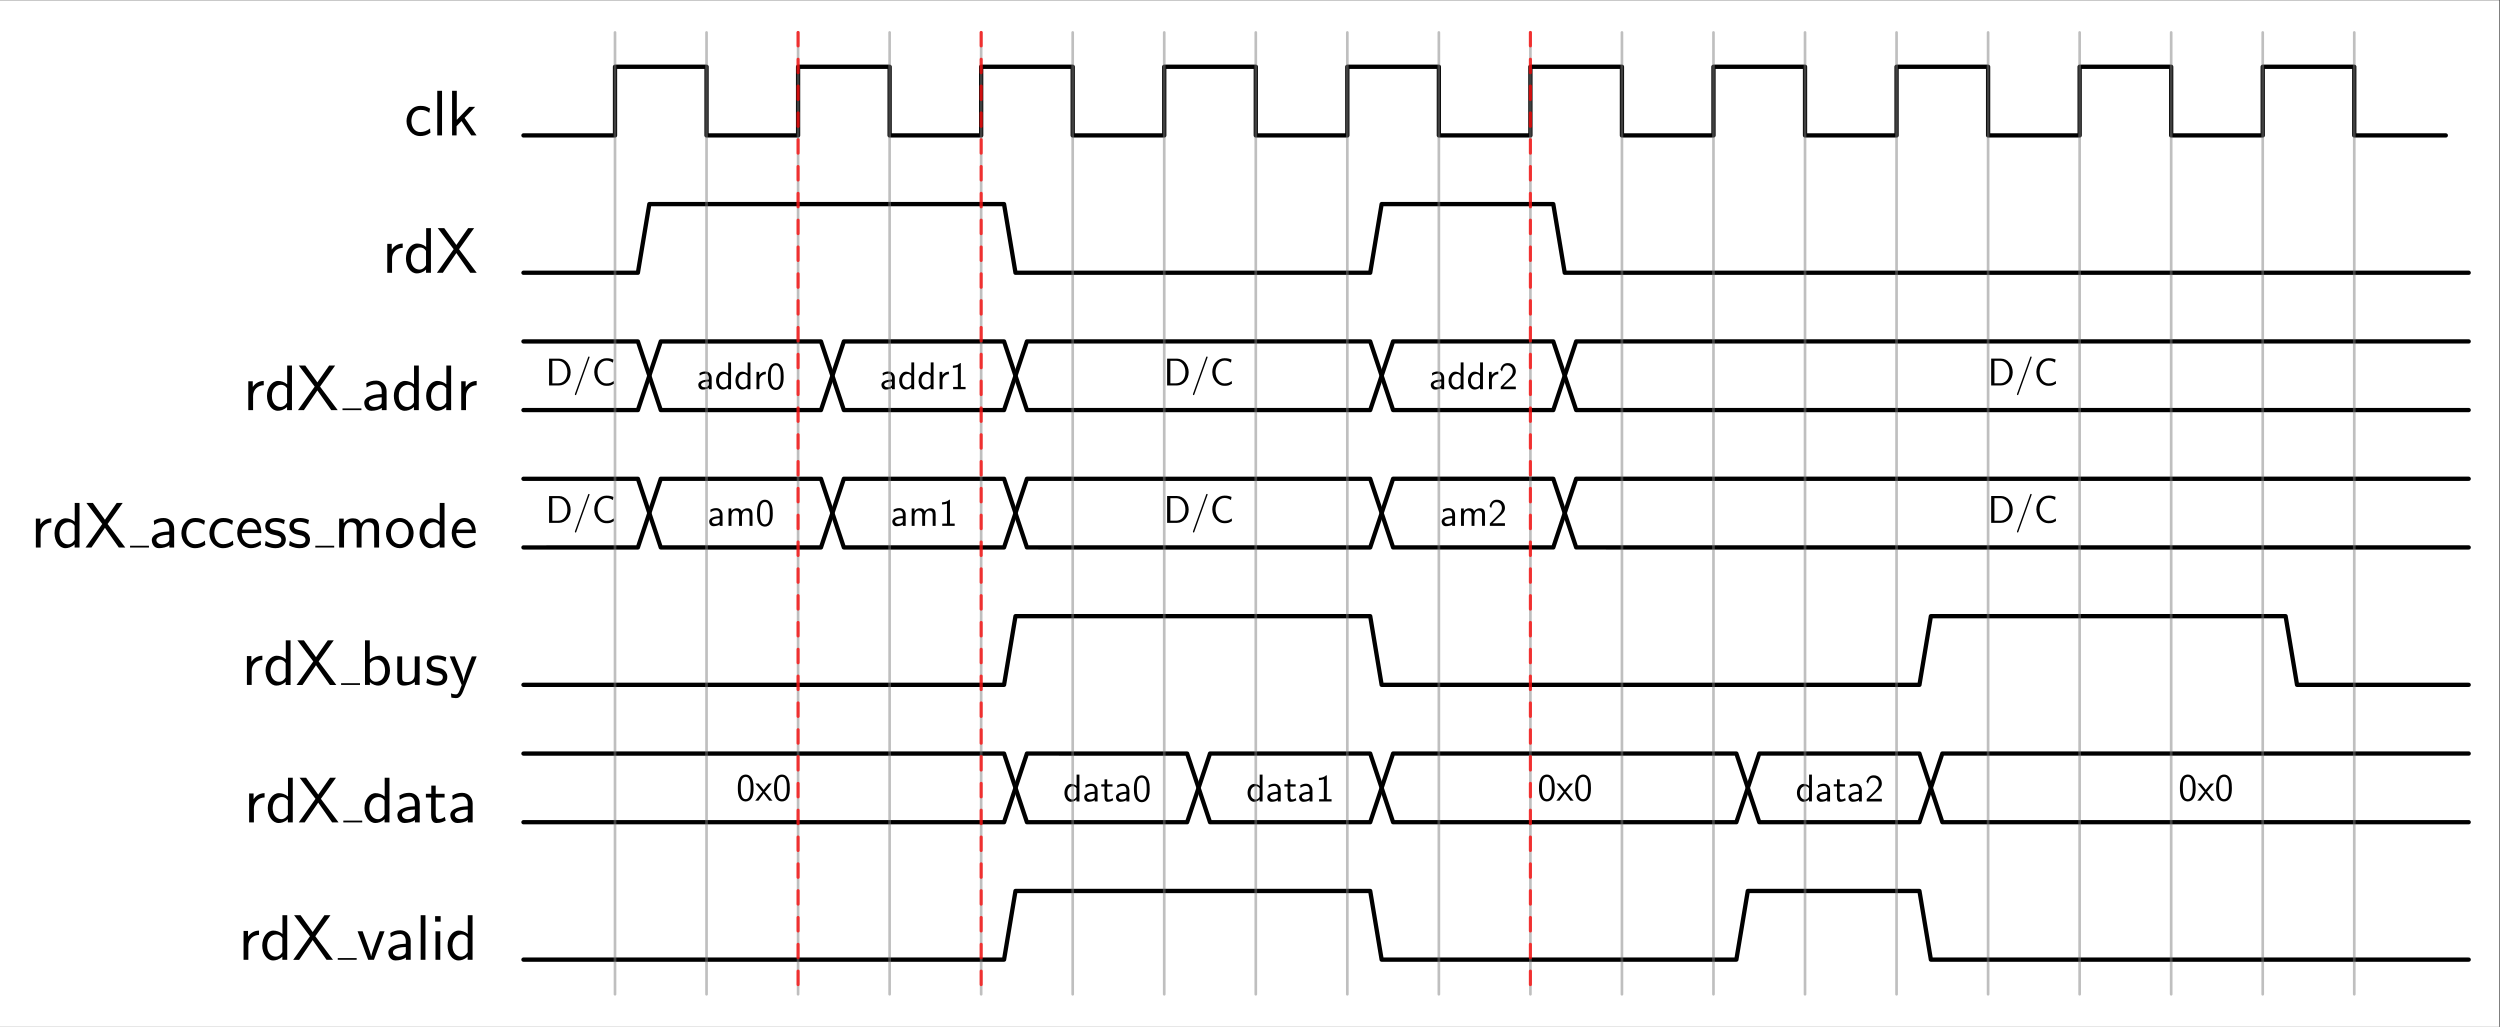 <?xml version="1.0" encoding="UTF-8" standalone="no"?>
<!-- Created with Inkscape (http://www.inkscape.org/) -->

<svg
   version="1.1"
   id="svg1"
   width="742.797"
   height="305.111"
   viewBox="0 0 742.797 305.111"
   sodipodi:docname="main.pdf"
   xmlns:inkscape="http://www.inkscape.org/namespaces/inkscape"
   xmlns:sodipodi="http://sodipodi.sourceforge.net/DTD/sodipodi-0.dtd"
   xmlns="http://www.w3.org/2000/svg"
   xmlns:svg="http://www.w3.org/2000/svg">
  <rect x="0" y="0" width="742.797" height="305.111" fill="#333333" stroke="none"/>
  <defs
     id="defs1" />
  <sodipodi:namedview
     id="namedview1"
     pagecolor="#ffffff"
     bordercolor="#000000"
     borderopacity="0.25"
     inkscape:showpageshadow="2"
     inkscape:pageopacity="0.0"
     inkscape:pagecheckerboard="0"
     inkscape:deskcolor="#d1d1d1">
    <inkscape:page
       x="0"
       y="0"
       inkscape:label="1"
       id="page1"
       width="742.797"
       height="305.111"
       margin="0"
       bleed="0" />
  </sodipodi:namedview>
  <g
     id="g1"
     inkscape:groupmode="layer"
     inkscape:label="1">
    <path
       id="path1"
       d="M 0,0 H 557.098 V 228.833 H 0 Z"
       style="fill:#ffffff;fill-opacity:1;fill-rule:nonzero;stroke:none"
       transform="matrix(1.333,0,0,-1.333,0,305.111)" />
    <path
       id="path2"
       d="M -116.15,-198.154 V 29.682 h 556.105 v -227.836 z"
       style="fill:#ffffff;fill-opacity:1;fill-rule:nonzero;stroke:none"
       transform="matrix(1.333,0,0,-1.333,155.531,40.241)" />
    <path
       id="path3"
       d="m 5.753,-1.546 c -0.656,0.527 -1.395,0.797 -2.191,0.797 -1.195,0 -1.969,-1.055 -1.969,-2.449 0,-1.195 0.574,-2.496 2.004,-2.496 0.961,0 1.371,0.234 1.98,0.645 l 0.176,-0.926 c -0.832,-0.492 -1.312,-0.609 -2.156,-0.609 -1.98,0 -3.094,1.758 -3.094,3.387 0,1.84 1.312,3.34 3.035,3.34 0.703,0 1.512,-0.164 2.297,-0.738 0,-0.047 -0.047,-0.492 -0.059,-0.551 z M 8.422,-9.949 H 7.355 V 7.109375e-4 h 1.066 z m 5.027,6.035 2.355,-2.449 h -1.324 l -2.766,2.883 v -6.469 H 10.66 V 7.109375e-4 h 1.008 V -2.062 l 1.09,-1.137 2.18,3.199 h 1.184 z m 0,0"
       style="fill:#000000;fill-opacity:1;fill-rule:nonzero;stroke:none"
       aria-label="clk"
       transform="matrix(1.333,0,0,1.333,120.111,40.237)" />
    <path
       id="path4"
       d="M 0,0.004 H 20.404 V 15.306 H 40.807 V 0.004 H 61.211 V 15.306 H 81.615 V 0.004 h 20.404 v 15.303 h 20.404 V 0.004 h 20.404 v 15.303 h 20.404 V 0.004 h 20.404 V 15.306 H 204.037 V 0.004 h 20.404 v 15.303 h 20.404 V 0.004 h 20.404 v 15.303 h 20.404 V 0.004 h 20.404 v 15.303 h 20.404 V 0.004 h 20.404 v 15.303 h 20.404 V 0.004 h 20.404 V 15.306 H 408.075 V 0.004 h 20.404"
       style="fill:none;stroke:#000000;stroke-width:0.956;stroke-linecap:round;stroke-linejoin:round;stroke-miterlimit:10;stroke-dasharray:none;stroke-opacity:1"
       transform="matrix(1.333,0,0,-1.333,155.531,40.241)" />
    <path
       id="path5"
       d="m 2.178,-3.141 c 0,-1.453 1.09,-2.391 2.379,-2.414 v -0.961 c -1.301,0.023 -2.062,0.773 -2.449,1.336 v -1.266 H 1.112 V -8.4375e-4 H 2.178 Z M 10.844,-9.95 H 9.778 v 4.184 c -0.656,-0.551 -1.406,-0.75 -2.016,-0.75 -1.371,0 -2.484,1.465 -2.484,3.328 0,1.852 1.055,3.328 2.426,3.328 0.527,0 1.336,-0.164 2.051,-0.867 v 0.727 h 1.09 z m -1.09,8.262 c -0.352,0.609 -0.844,0.973 -1.477,0.973 -0.879,0 -1.91,-0.68 -1.91,-2.461 0,-1.898 1.219,-2.473 2.051,-2.473 0.562,0 1.02,0.281 1.336,0.762 z m 7.359,-3.562 3.363,-4.699 h -1.336 l -2.625,3.75 -2.695,-3.75 h -1.453 l 3.539,4.699 -3.727,5.25 h 1.324 l 3.012,-4.395 3.094,4.395 h 1.441 z m 0,0"
       style="fill:#000000;fill-opacity:1;fill-rule:nonzero;stroke:none"
       aria-label="rdX"
       transform="matrix(1.333,0,0,1.333,113.58,81.048)" />
    <path
       id="path6"
       d="m 0,-30.606 h 25.505 l 2.55,15.303 h 79.064 l 2.55,-15.303 h 79.064 l 2.55,15.303 h 38.257 l 2.55,-15.303 h 201.487"
       style="fill:none;stroke:#000000;stroke-width:0.956;stroke-linecap:round;stroke-linejoin:round;stroke-miterlimit:10;stroke-dasharray:none;stroke-opacity:1"
       transform="matrix(1.333,0,0,-1.333,155.531,40.241)" />
    <path
       id="path7"
       d="m 2.179,-3.139 c 0,-1.453 1.09,-2.391 2.379,-2.414 v -0.961 c -1.301,0.023 -2.062,0.773 -2.449,1.336 v -1.266 H 1.113 V 0.001 H 2.179 Z M 10.845,-9.948 H 9.779 v 4.184 c -0.656,-0.551 -1.406,-0.75 -2.016,-0.75 -1.371,0 -2.484,1.465 -2.484,3.328 0,1.852 1.055,3.328 2.426,3.328 0.527,0 1.336,-0.164 2.051,-0.867 v 0.727 H 10.845 Z m -1.09,8.262 c -0.352,0.609 -0.844,0.973 -1.477,0.973 -0.879,0 -1.91,-0.68 -1.91,-2.461 0,-1.898 1.219,-2.473 2.051,-2.473 0.562,0 1.02,0.281 1.336,0.762 z m 7.356,-3.562 3.363,-4.699 h -1.336 l -2.625,3.75 -2.695,-3.75 h -1.453 l 3.539,4.699 -3.727,5.25 h 1.324 l 3.012,-4.395 3.094,4.395 h 1.441 z m 0,0"
       style="fill:#000000;fill-opacity:1;fill-rule:nonzero;stroke:none"
       aria-label="rdX"
       transform="matrix(1.333,0,0,1.333,72.289,121.865)" />
    <path
       id="path8"
       d="M 0,0 H 4.214"
       style="fill:none;stroke:#000000;stroke-width:0.398;stroke-linecap:butt;stroke-linejoin:round;stroke-miterlimit:10;stroke-dasharray:none;stroke-opacity:1"
       transform="matrix(1.333,0,0,-1.333,101.763,121.6)" />
    <path
       id="path9"
       d="m 5.614,-4.206 c 0,-1.371 -0.996,-2.379 -2.332,-2.379 -0.855,0 -1.5,0.199 -2.203,0.609 l 0.082,0.938 c 0.633,-0.457 1.289,-0.715 2.121,-0.715 0.668,0 1.242,0.527 1.242,1.582 v 0.586 c -0.656,0.023 -1.512,0.07 -2.367,0.363 -0.961,0.328 -1.523,0.855 -1.523,1.57 0,0.633 0.375,1.793 1.594,1.793 0.785,0 1.793,-0.223 2.32,-0.668 v 0.527 h 1.066 z m -1.09,2.285 c 0,0.281 0,0.633 -0.48,0.914 -0.387,0.246 -0.867,0.293 -1.09,0.293 -0.773,0 -1.301,-0.422 -1.301,-0.949 0,-0.973 1.992,-1.195 2.871,-1.195 z m 8.271,-8.027 h -1.066 v 4.184 c -0.656,-0.551 -1.406,-0.75 -2.016,-0.75 -1.371,0 -2.484,1.465 -2.484,3.328 0,1.852 1.055,3.328 2.426,3.328 0.527,0 1.336,-0.164 2.051,-0.867 v 0.727 h 1.09 z m -1.09,8.262 c -0.352,0.609 -0.844,0.973 -1.477,0.973 -0.879,0 -1.91,-0.68 -1.91,-2.461 0,-1.898 1.219,-2.473 2.051,-2.473 0.562,0 1.02,0.281 1.336,0.762 z m 8.294,-8.262 H 18.933 v 4.184 c -0.656,-0.551 -1.406,-0.75 -2.016,-0.75 -1.371,0 -2.484,1.465 -2.484,3.328 0,1.852 1.055,3.328 2.426,3.328 0.527,0 1.336,-0.164 2.051,-0.867 v 0.727 h 1.09 z m -1.09,8.262 c -0.352,0.609 -0.844,0.973 -1.477,0.973 -0.879,0 -1.91,-0.68 -1.91,-2.461 0,-1.898 1.219,-2.473 2.051,-2.473 0.562,0 1.02,0.281 1.336,0.762 z m 4.406,-1.453 c 0,-1.453 1.09,-2.391 2.379,-2.414 v -0.961 c -1.301,0.023 -2.062,0.773 -2.449,1.336 v -1.266 h -0.996 v 6.445 h 1.066 z m 0,0"
       style="fill:#000000;fill-opacity:1;fill-rule:nonzero;stroke:none"
       aria-label="addr"
       transform="matrix(1.333,0,0,1.333,107.381,121.865)" />
    <path
       id="path10"
       d="m 0,-45.914 25.505,-9e-4 2.55,-7.651 -2.55,-7.651 L 0,-61.217"
       style="fill:none;stroke:#000000;stroke-width:0.956;stroke-linecap:round;stroke-linejoin:round;stroke-miterlimit:10;stroke-dasharray:none;stroke-opacity:1"
       transform="matrix(1.333,0,0,-1.333,155.531,40.241)" />
    <path
       id="path11"
       d="m 1.309,-9.959 v 9.961 h 3.691 c 2.402,0 4.316,-2.168 4.316,-4.902 0,-2.793 -1.914,-5.059 -4.316,-5.059 z m 1.211,9.16 V -9.158 h 2.148 c 1.914,0 3.438,1.66 3.438,4.258 0,2.617 -1.582,4.102 -3.438,4.102 z M 16.275,-10.252 c 0.078,-0.176 0.078,-0.215 0.078,-0.234 0,-0.195 -0.156,-0.273 -0.273,-0.273 -0.176,0 -0.215,0.117 -0.293,0.312 l -4.844,13.516 c -0.059,0.195 -0.059,0.215 -0.059,0.254 0,0.156 0.117,0.273 0.273,0.273 0.176,0 0.215,-0.156 0.273,-0.312 z m 9.038,8.594 c -0.879,0.664 -1.484,0.898 -2.734,0.898 -1.855,0 -3.281,-1.934 -3.281,-4.258 0,-1.934 1.172,-4.219 3.34,-4.219 0.957,0 1.68,0.293 2.383,0.781 l 0.215,-1.172 c -0.918,-0.371 -1.641,-0.488 -2.617,-0.488 -2.441,0 -4.531,2.148 -4.531,5.117 0,3.145 2.305,5.137 4.395,5.137 1.445,0 1.758,-0.098 2.91,-0.801 z m 0,0"
       style="fill:#000000;fill-opacity:1;fill-rule:nonzero;stroke:none"
       aria-label="D/C"
       transform="matrix(0.8,0,0,0.8,162.093,114.529)" />
    <path
       id="path12"
       d="m 28.055,-53.565 2.55,7.651 35.707,-9.1e-4 2.55,-7.651 -2.55,-7.651 -35.707,0.002 -2.55,7.651"
       style="fill:none;stroke:#000000;stroke-width:0.956;stroke-linecap:round;stroke-linejoin:round;stroke-miterlimit:10;stroke-dasharray:none;stroke-opacity:1"
       transform="matrix(1.333,0,0,-1.333,155.531,40.241)" />
    <path
       id="path13"
       d="m 5.606,-4.199 c 0,-1.387 -0.977,-2.383 -2.324,-2.383 -0.859,0 -1.504,0.195 -2.207,0.605 l 0.098,0.938 c 0.625,-0.469 1.289,-0.723 2.109,-0.723 0.664,0 1.25,0.527 1.25,1.582 v 0.586 c -0.664,0.039 -1.523,0.078 -2.383,0.371 -0.957,0.332 -1.523,0.859 -1.523,1.562 0,0.645 0.371,1.797 1.602,1.797 0.781,0 1.797,-0.215 2.324,-0.664 V 6.640625e-4 h 1.055 z m -1.074,2.285 c 0,0.273 0,0.625 -0.488,0.918 -0.391,0.234 -0.879,0.273 -1.094,0.273 -0.762,0 -1.289,-0.41 -1.289,-0.938 0,-0.977 1.992,-1.191 2.871,-1.191 z m 8.267,-8.047 h -1.055 v 4.199 c -0.664,-0.547 -1.426,-0.762 -2.031,-0.762 -1.367,0 -2.48,1.465 -2.48,3.34 0,1.855 1.055,3.32 2.422,3.32 0.527,0 1.328,-0.156 2.051,-0.859 V 6.640625e-4 h 1.094 z m -1.094,8.262 c -0.352,0.625 -0.84,0.977 -1.484,0.977 -0.859,0 -1.895,-0.664 -1.895,-2.441 0,-1.914 1.211,-2.5 2.051,-2.5 0.547,0 1.016,0.293 1.328,0.762 z m 8.301,-8.262 h -1.055 v 4.199 c -0.664,-0.547 -1.426,-0.762 -2.031,-0.762 -1.367,0 -2.48,1.465 -2.48,3.34 0,1.855 1.055,3.32 2.422,3.32 0.527,0 1.328,-0.156 2.051,-0.859 V 6.640625e-4 h 1.094 z m -1.094,8.262 c -0.352,0.625 -0.84,0.977 -1.484,0.977 -0.859,0 -1.895,-0.664 -1.895,-2.441 0,-1.914 1.211,-2.5 2.051,-2.5 0.547,0 1.016,0.293 1.328,0.762 z m 4.414,-1.445 c 0,-1.445 1.094,-2.402 2.383,-2.402 v -0.977 c -1.309,0.02 -2.07,0.781 -2.461,1.348 V -6.445 H 22.252 V 6.640625e-4 h 1.074 z m 9.009,-1.543 c 0,-0.957 -0.039,-2.051 -0.41,-3.086 -0.625,-1.602 -1.738,-1.934 -2.5,-1.934 -0.938,0 -1.836,0.469 -2.363,1.602 -0.469,1.035 -0.566,2.188 -0.566,3.418 0,1.582 0.137,2.461 0.586,3.477 0.43,0.937 1.348,1.504 2.324,1.504 0.957,0 1.855,-0.508 2.344,-1.504 0.488,-1.016 0.586,-2.07 0.586,-3.477 z m -2.91,4.121 c -1.836,0 -1.836,-2.93 -1.836,-4.277 0,-0.938 0,-1.816 0.254,-2.637 0.352,-1.016 0.977,-1.367 1.562,-1.367 1.836,0 1.836,2.676 1.836,4.004 0,0.918 0,1.855 -0.254,2.754 -0.391,1.367 -1.191,1.523 -1.562,1.523 z m 0,0"
       style="fill:#000000;fill-opacity:1;fill-rule:nonzero;stroke:none"
       aria-label="addr0"
       transform="matrix(0.8,0,0,0.8,206.968,115.644)" />
    <path
       id="path14"
       d="m 68.863,-53.564 2.55,7.651 35.707,-9.2e-4 2.55,-7.651 -2.55,-7.651 -35.707,0.002 -2.55,7.651"
       style="fill:none;stroke:#000000;stroke-width:0.956;stroke-linecap:round;stroke-linejoin:round;stroke-miterlimit:10;stroke-dasharray:none;stroke-opacity:1"
       transform="matrix(1.333,0,0,-1.333,155.531,40.241)" />
    <path
       id="path15"
       d="m 5.607,-4.197 c 0,-1.387 -0.977,-2.383 -2.324,-2.383 -0.859,0 -1.504,0.195 -2.207,0.605 l 0.098,0.938 c 0.625,-0.469 1.289,-0.723 2.109,-0.723 0.664,0 1.25,0.527 1.25,1.582 v 0.586 c -0.664,0.039 -1.523,0.078 -2.383,0.371 -0.957,0.332 -1.523,0.859 -1.523,1.562 0,0.645 0.371,1.797 1.602,1.797 0.781,0 1.797,-0.215 2.324,-0.664 v 0.527 h 1.055 z m -1.074,2.285 c 0,0.273 0,0.625 -0.488,0.918 -0.391,0.234 -0.879,0.273 -1.094,0.273 -0.762,0 -1.289,-0.41 -1.289,-0.937 0,-0.977 1.992,-1.191 2.871,-1.191 z m 8.267,-8.047 H 11.745 v 4.199 c -0.664,-0.547 -1.426,-0.762 -2.031,-0.762 -1.367,0 -2.48,1.465 -2.48,3.34 0,1.855 1.055,3.32 2.422,3.32 0.527,0 1.328,-0.156 2.051,-0.859 v 0.723 h 1.094 z m -1.094,8.262 c -0.352,0.625 -0.84,0.977 -1.484,0.977 -0.859,0 -1.895,-0.664 -1.895,-2.441 0,-1.914 1.211,-2.5 2.051,-2.5 0.547,0 1.016,0.293 1.328,0.762 z m 8.296,-8.262 h -1.055 v 4.199 c -0.664,-0.547 -1.426,-0.762 -2.031,-0.762 -1.367,0 -2.48,1.465 -2.48,3.34 0,1.855 1.055,3.32 2.422,3.32 0.527,0 1.328,-0.156 2.051,-0.859 v 0.723 h 1.094 z m -1.094,8.262 c -0.352,0.625 -0.84,0.977 -1.484,0.977 -0.859,0 -1.895,-0.664 -1.895,-2.441 0,-1.914 1.211,-2.5 2.051,-2.5 0.547,0 1.016,0.293 1.328,0.762 z m 4.414,-1.445 c 0,-1.445 1.094,-2.402 2.383,-2.402 v -0.977 c -1.309,0.02 -2.07,0.781 -2.461,1.348 V -6.443 H 22.248 v 6.445 h 1.074 z m 6.807,-6.562 h -0.273 c -0.234,0.234 -0.918,0.898 -2.461,0.938 -0.215,0 -0.215,0.02 -0.215,0.273 v 0.566 c 0.879,0 1.523,-0.215 1.836,-0.332 v 7.422 h -1.758 v 0.84 h 4.629 v -0.84 h -1.758 z m 0,0"
       style="fill:#000000;fill-opacity:1;fill-rule:nonzero;stroke:none"
       aria-label="addr1"
       transform="matrix(0.8,0,0,0.8,261.377,115.643)" />
    <path
       id="path16"
       d="m 109.67,-53.563 2.55,7.651 76.514,-9.1e-4 2.55,-7.651 -2.55,-7.651 -76.514,0.002 -2.55,7.651"
       style="fill:none;stroke:#000000;stroke-width:0.956;stroke-linecap:round;stroke-linejoin:round;stroke-miterlimit:10;stroke-dasharray:none;stroke-opacity:1"
       transform="matrix(1.333,0,0,-1.333,155.531,40.241)" />
    <path
       id="path17"
       d="M 1.307,-9.96 V 8.4635417e-4 h 3.691 c 2.402,0 4.316,-2.168 4.316,-4.902 0,-2.793 -1.914,-5.059 -4.316,-5.059 z m 1.211,9.16 v -8.359 h 2.148 c 1.914,0 3.438,1.66 3.438,4.258 0,2.617 -1.582,4.102 -3.438,4.102 z M 16.278,-10.253 c 0.078,-0.176 0.078,-0.215 0.078,-0.234 0,-0.195 -0.156,-0.273 -0.273,-0.273 -0.176,0 -0.215,0.117 -0.293,0.312 l -4.844,13.516 c -0.059,0.195 -0.059,0.215 -0.059,0.254 0,0.156 0.117,0.273 0.273,0.273 0.176,0 0.215,-0.156 0.273,-0.312 z m 9.033,8.594 c -0.879,0.664 -1.484,0.898 -2.734,0.898 -1.855,0 -3.281,-1.934 -3.281,-4.258 0,-1.934 1.172,-4.219 3.34,-4.219 0.957,0 1.68,0.293 2.383,0.781 l 0.215,-1.172 c -0.918,-0.371 -1.641,-0.488 -2.617,-0.488 -2.441,0 -4.531,2.148 -4.531,5.117 0,3.145 2.305,5.137 4.395,5.137 1.445,0 1.758,-0.098 2.91,-0.801 z m 0,0"
       style="fill:#000000;fill-opacity:1;fill-rule:nonzero;stroke:none"
       aria-label="D/C"
       transform="matrix(0.8,0,0,0.8,345.724,114.527)" />
    <path
       id="path18"
       d="m 191.285,-53.562 2.55,7.651 35.707,-9e-4 2.55,-7.651 -2.55,-7.651 -35.707,0.002 -2.55,7.651"
       style="fill:none;stroke:#000000;stroke-width:0.956;stroke-linecap:round;stroke-linejoin:round;stroke-miterlimit:10;stroke-dasharray:none;stroke-opacity:1"
       transform="matrix(1.333,0,0,-1.333,155.531,40.241)" />
    <path
       id="path19"
       d="m 5.606,-4.2 c 0,-1.387 -0.977,-2.383 -2.324,-2.383 -0.859,0 -1.504,0.195 -2.207,0.605 l 0.098,0.938 c 0.625,-0.469 1.289,-0.723 2.109,-0.723 0.664,0 1.25,0.527 1.25,1.582 v 0.586 c -0.664,0.039 -1.523,0.078 -2.383,0.371 -0.957,0.332 -1.523,0.859 -1.523,1.562 0,0.645 0.371,1.797 1.602,1.797 0.781,0 1.797,-0.215 2.324,-0.664 V -8.8541667e-4 H 5.606 Z m -1.074,2.285 c 0,0.273 0,0.625 -0.488,0.918 -0.391,0.234 -0.879,0.273 -1.094,0.273 -0.762,0 -1.289,-0.41 -1.289,-0.938 0,-0.977 1.992,-1.191 2.871,-1.191 z m 8.267,-8.047 h -1.055 v 4.199 c -0.664,-0.547 -1.426,-0.762 -2.031,-0.762 -1.367,0 -2.48,1.465 -2.48,3.34 0,1.855 1.055,3.32 2.422,3.32 0.527,0 1.328,-0.156 2.051,-0.859 v 0.723 h 1.094 z m -1.094,8.262 c -0.352,0.625 -0.84,0.977 -1.484,0.977 -0.859,0 -1.895,-0.664 -1.895,-2.441 0,-1.914 1.211,-2.5 2.051,-2.5 0.547,0 1.016,0.293 1.328,0.762 z m 8.301,-8.262 h -1.055 v 4.199 c -0.664,-0.547 -1.426,-0.762 -2.031,-0.762 -1.367,0 -2.48,1.465 -2.48,3.34 0,1.855 1.055,3.32 2.422,3.32 0.527,0 1.328,-0.156 2.051,-0.859 v 0.723 h 1.094 z m -1.094,8.262 c -0.352,0.625 -0.84,0.977 -1.484,0.977 -0.859,0 -1.895,-0.664 -1.895,-2.441 0,-1.914 1.211,-2.5 2.051,-2.5 0.547,0 1.016,0.293 1.328,0.762 z m 4.414,-1.445 c 0,-1.445 1.094,-2.402 2.383,-2.402 v -0.977 c -1.309,0.02 -2.07,0.781 -2.461,1.348 v -1.27 h -0.996 v 6.445 h 1.074 z m 3.286,2.246 v 0.898 h 5.605 V -0.977 h -2.539 c -0.176,0 -0.352,0.02 -0.527,0.02 h -1.543 c 0.391,-0.391 1.719,-1.719 2.656,-2.539 1.055,-0.938 1.953,-1.836 1.953,-3.145 0,-1.602 -1.094,-3.066 -2.988,-3.066 -1.562,0 -2.344,1.016 -2.734,2.363 0.469,0.566 0.469,0.605 0.586,0.762 0.371,-1.523 0.898,-2.227 1.953,-2.227 1.23,0 2.051,0.957 2.051,2.188 0,0.742 -0.312,1.582 -1.27,2.539 z m 0,0"
       style="fill:#000000;fill-opacity:1;fill-rule:nonzero;stroke:none"
       aria-label="addr2"
       transform="matrix(0.8,0,0,0.8,424.605,115.641)" />
    <path
       id="path20"
       d="m 232.092,-53.56 2.55,7.651 198.936,-0.002 m 0,-15.303 -198.936,0.002 -2.55,7.651"
       style="fill:none;stroke:#000000;stroke-width:0.956;stroke-linecap:round;stroke-linejoin:round;stroke-miterlimit:10;stroke-dasharray:none;stroke-opacity:1"
       transform="matrix(1.333,0,0,-1.333,155.531,40.241)" />
    <path
       id="path21"
       d="M 1.308,-9.96 V 9.6354167e-4 h 3.691 c 2.402,0 4.316,-2.168 4.316,-4.902 0,-2.793 -1.914,-5.059 -4.316,-5.059 z m 1.211,9.16 V -9.159 h 2.148 c 1.914,0 3.438,1.66 3.438,4.258 0,2.617 -1.582,4.102 -3.438,4.102 z M 16.274,-10.253 c 0.078,-0.176 0.078,-0.215 0.078,-0.234 0,-0.195 -0.156,-0.273 -0.273,-0.273 -0.176,0 -0.215,0.117 -0.293,0.312 l -4.844,13.516 c -0.059,0.195 -0.059,0.215 -0.059,0.254 0,0.156 0.117,0.273 0.273,0.273 0.176,0 0.215,-0.156 0.273,-0.312 z m 9.038,8.594 c -0.879,0.664 -1.484,0.898 -2.734,0.898 -1.855,0 -3.281,-1.934 -3.281,-4.258 0,-1.934 1.172,-4.219 3.34,-4.219 0.957,0 1.68,0.293 2.383,0.781 l 0.215,-1.172 c -0.918,-0.371 -1.641,-0.488 -2.617,-0.488 -2.441,0 -4.531,2.148 -4.531,5.117 0,3.145 2.305,5.137 4.395,5.137 1.445,0 1.758,-0.098 2.91,-0.801 z m 0,0"
       style="fill:#000000;fill-opacity:1;fill-rule:nonzero;stroke:none"
       aria-label="D/C"
       transform="matrix(0.8,0,0,0.8,590.567,114.523)" />
    <path
       id="path22"
       d="m 2.18,-3.14 c 0,-1.453 1.09,-2.391 2.379,-2.414 V -6.515 c -1.301,0.023 -2.062,0.773 -2.449,1.336 v -1.266 H 1.113 V 6.25e-4 H 2.18 Z M 10.846,-9.949 H 9.779 V -5.765 c -0.656,-0.551 -1.406,-0.75 -2.016,-0.75 -1.371,0 -2.484,1.465 -2.484,3.328 0,1.852 1.055,3.328 2.426,3.328 0.527,0 1.336,-0.164 2.051,-0.867 V 6.25e-4 H 10.846 Z M 9.756,-1.687 c -0.352,0.609 -0.844,0.973 -1.477,0.973 -0.879,0 -1.91,-0.68 -1.91,-2.461 0,-1.898 1.219,-2.473 2.051,-2.473 0.562,0 1.02,0.281 1.336,0.762 z m 7.356,-3.562 3.363,-4.699 h -1.336 l -2.625,3.75 -2.695,-3.75 h -1.453 l 3.539,4.699 -3.727,5.25 h 1.324 l 3.012,-4.395 3.094,4.395 h 1.441 z m 0,0"
       style="fill:#000000;fill-opacity:1;fill-rule:nonzero;stroke:none"
       aria-label="rdX"
       transform="matrix(1.333,0,0,1.333,9.168,162.687)" />
    <path
       id="path23"
       d="M 0,0 H 4.214"
       style="fill:none;stroke:#000000;stroke-width:0.398;stroke-linecap:butt;stroke-linejoin:round;stroke-miterlimit:10;stroke-dasharray:none;stroke-opacity:1"
       transform="matrix(1.333,0,0,-1.333,38.64,162.421)" />
    <path
       id="path24"
       d="m 5.615,-4.206 c 0,-1.371 -0.996,-2.379 -2.332,-2.379 -0.855,0 -1.5,0.199 -2.203,0.609 l 0.082,0.938 c 0.633,-0.457 1.289,-0.715 2.121,-0.715 0.668,0 1.242,0.527 1.242,1.582 v 0.586 c -0.656,0.023 -1.512,0.07 -2.367,0.363 -0.961,0.328 -1.523,0.855 -1.523,1.57 0,0.633 0.375,1.793 1.594,1.793 0.785,0 1.793,-0.223 2.32,-0.668 V 6.25e-4 H 5.615 Z M 4.525,-1.921 c 0,0.281 0,0.633 -0.48,0.914 -0.387,0.246 -0.867,0.293 -1.09,0.293 -0.773,0 -1.301,-0.422 -1.301,-0.949 0,-0.973 1.992,-1.195 2.871,-1.195 z m 7.954,0.375 c -0.656,0.527 -1.395,0.797 -2.191,0.797 -1.195,0 -1.969,-1.055 -1.969,-2.449 0,-1.195 0.574,-2.496 2.004,-2.496 0.961,0 1.371,0.234 1.98,0.645 l 0.176,-0.926 c -0.832,-0.492 -1.312,-0.609 -2.156,-0.609 -1.98,0 -3.094,1.758 -3.094,3.387 0,1.84 1.312,3.34 3.035,3.34 0.703,0 1.512,-0.164 2.297,-0.738 0,-0.047 -0.047,-0.492 -0.059,-0.551 z m 6.243,0 c -0.656,0.527 -1.395,0.797 -2.191,0.797 -1.195,0 -1.969,-1.055 -1.969,-2.449 0,-1.195 0.574,-2.496 2.004,-2.496 0.961,0 1.371,0.234 1.98,0.645 l 0.176,-0.926 c -0.832,-0.492 -1.312,-0.609 -2.156,-0.609 -1.98,0 -3.094,1.758 -3.094,3.387 0,1.84 1.312,3.34 3.035,3.34 0.703,0 1.512,-0.164 2.297,-0.738 0,-0.047 -0.047,-0.492 -0.059,-0.551 z m 6.325,-1.676 c 0,-0.621 -0.059,-1.5 -0.516,-2.262 -0.586,-0.984 -1.594,-1.102 -2.004,-1.102 -1.547,0 -2.848,1.488 -2.848,3.363 0,1.887 1.383,3.363 3.047,3.363 0.656,0 1.453,-0.188 2.238,-0.762 0,-0.059 -0.047,-0.492 -0.047,-0.527 -0.012,-0.012 -0.047,-0.328 -0.047,-0.387 -0.844,0.715 -1.688,0.82 -2.121,0.82 -1.102,0 -2.051,-0.996 -2.074,-2.508 z m -4.289,-0.773 c 0.246,-0.973 0.926,-1.723 1.77,-1.723 0.445,0 1.43,0.199 1.676,1.723 z M 30.271,-6.14 c -0.914,-0.434 -1.688,-0.445 -2.016,-0.445 -0.328,0 -2.332,0 -2.332,1.863 0,0.633 0.352,1.066 0.562,1.266 0.516,0.445 0.879,0.516 1.723,0.691 0.469,0.094 1.301,0.27 1.301,1.031 0,0.984 -1.113,0.984 -1.312,0.984 -0.574,0 -1.406,-0.152 -2.18,-0.715 l -0.176,0.973 c 0.07,0.047 1.043,0.633 2.367,0.633 1.852,0 2.297,-1.113 2.297,-1.957 0,-0.738 -0.445,-1.195 -0.504,-1.266 C 29.474,-3.632 29.04,-3.714 28.161,-3.89 27.646,-3.984 26.919,-4.136 26.919,-4.851 c 0,-0.891 1.008,-0.891 1.184,-0.891 0.762,0 1.371,0.176 2.004,0.539 z m 5.385,0 c -0.914,-0.434 -1.688,-0.445 -2.016,-0.445 -0.328,0 -2.332,0 -2.332,1.863 0,0.633 0.352,1.066 0.562,1.266 0.516,0.445 0.879,0.516 1.723,0.691 0.469,0.094 1.301,0.27 1.301,1.031 0,0.984 -1.113,0.984 -1.312,0.984 -0.574,0 -1.406,-0.152 -2.18,-0.715 l -0.176,0.973 c 0.07,0.047 1.043,0.633 2.367,0.633 1.852,0 2.297,-1.113 2.297,-1.957 0,-0.738 -0.445,-1.195 -0.504,-1.266 C 34.859,-3.632 34.425,-3.714 33.546,-3.89 c -0.516,-0.094 -1.242,-0.246 -1.242,-0.961 0,-0.891 1.008,-0.891 1.184,-0.891 0.762,0 1.371,0.176 2.004,0.539 z m 0,0"
       style="fill:#000000;fill-opacity:1;fill-rule:nonzero;stroke:none"
       aria-label="access"
       transform="matrix(1.333,0,0,1.333,44.26,162.687)" />
    <path
       id="path25"
       d="M 0,0 H 4.214"
       style="fill:none;stroke:#000000;stroke-width:0.398;stroke-linecap:butt;stroke-linejoin:round;stroke-miterlimit:10;stroke-dasharray:none;stroke-opacity:1"
       transform="matrix(1.333,0,0,-1.333,93.681,162.421)" />
    <path
       id="path26"
       d="m 9.997,-4.312 c 0,-0.996 -0.258,-2.203 -1.934,-2.203 -1.219,0 -1.898,0.855 -2.109,1.16 C 5.696,-6.257 4.911,-6.515 4.161,-6.515 c -1.172,0 -1.793,0.762 -2.039,1.066 V -6.445 H 1.102 V 6.25e-4 h 1.09 v -3.574 c 0,-0.949 0.375,-2.074 1.418,-2.074 1.324,0 1.395,0.902 1.395,1.43 v 4.219 h 1.09 v -3.574 c 0,-0.949 0.375,-2.074 1.418,-2.074 1.324,0 1.395,0.902 1.395,1.43 v 4.219 h 1.09 z m 7.696,1.16 c 0,-1.945 -1.418,-3.434 -3.07,-3.434 -1.699,0 -3.082,1.523 -3.082,3.434 0,1.875 1.43,3.293 3.07,3.293 1.688,0 3.082,-1.441 3.082,-3.293 z m -3.07,2.402 c -1.031,0 -1.992,-0.855 -1.992,-2.555 0,-1.734 1.078,-2.414 1.98,-2.414 0.984,0 1.992,0.738 1.992,2.414 0,1.77 -1.02,2.555 -1.98,2.555 z m 9.967,-9.199 H 23.523 V -5.765 c -0.656,-0.551 -1.406,-0.75 -2.016,-0.75 -1.371,0 -2.484,1.465 -2.484,3.328 0,1.852 1.055,3.328 2.426,3.328 0.527,0 1.336,-0.164 2.051,-0.867 V 6.25e-4 h 1.09 z m -1.09,8.262 c -0.352,0.609 -0.844,0.973 -1.477,0.973 -0.879,0 -1.91,-0.68 -1.91,-2.461 0,-1.898 1.219,-2.473 2.051,-2.473 0.562,0 1.02,0.281 1.336,0.762 z m 8.062,-1.535 c 0,-0.621 -0.059,-1.5 -0.516,-2.262 -0.586,-0.984 -1.594,-1.102 -2.004,-1.102 -1.547,0 -2.848,1.488 -2.848,3.363 0,1.887 1.383,3.363 3.047,3.363 0.656,0 1.453,-0.188 2.238,-0.762 0,-0.059 -0.047,-0.492 -0.047,-0.527 -0.012,-0.012 -0.047,-0.328 -0.047,-0.387 -0.844,0.715 -1.688,0.82 -2.121,0.82 -1.102,0 -2.051,-0.996 -2.074,-2.508 z m -4.289,-0.773 c 0.246,-0.973 0.926,-1.723 1.77,-1.723 0.445,0 1.43,0.199 1.676,1.723 z m 0,0"
       style="fill:#000000;fill-opacity:1;fill-rule:nonzero;stroke:none"
       aria-label="mode"
       transform="matrix(1.333,0,0,1.333,99.3,162.687)" />
    <path
       id="path27"
       d="m 0,-76.531 25.505,-9.4e-4 2.55,-7.651 -2.55,-7.651 L 0,-91.834"
       style="fill:none;stroke:#000000;stroke-width:0.956;stroke-linecap:round;stroke-linejoin:round;stroke-miterlimit:10;stroke-dasharray:none;stroke-opacity:1"
       transform="matrix(1.333,0,0,-1.333,155.531,40.241)" />
    <path
       id="path28"
       d="m 1.309,-9.961 v 9.961 h 3.691 c 2.402,0 4.316,-2.168 4.316,-4.902 0,-2.793 -1.914,-5.059 -4.316,-5.059 z m 1.211,9.16 V -9.161 h 2.148 c 1.914,0 3.438,1.66 3.438,4.258 0,2.617 -1.582,4.102 -3.438,4.102 z M 16.275,-10.254 c 0.078,-0.176 0.078,-0.215 0.078,-0.234 0,-0.195 -0.156,-0.273 -0.273,-0.273 -0.176,0 -0.215,0.117 -0.293,0.312 l -4.844,13.516 c -0.059,0.195 -0.059,0.215 -0.059,0.254 0,0.156 0.117,0.273 0.273,0.273 0.176,0 0.215,-0.156 0.273,-0.312 z m 9.038,8.594 c -0.879,0.664 -1.484,0.898 -2.734,0.898 -1.855,0 -3.281,-1.934 -3.281,-4.258 0,-1.934 1.172,-4.219 3.34,-4.219 0.957,0 1.68,0.293 2.383,0.781 l 0.215,-1.172 c -0.918,-0.371 -1.641,-0.488 -2.617,-0.488 -2.441,0 -4.531,2.148 -4.531,5.117 0,3.145 2.305,5.137 4.395,5.137 1.445,0 1.758,-0.098 2.91,-0.801 z m 0,0"
       style="fill:#000000;fill-opacity:1;fill-rule:nonzero;stroke:none"
       aria-label="D/C"
       transform="matrix(0.8,0,0,0.8,162.093,155.352)" />
    <path
       id="path29"
       d="m 28.055,-84.181 2.55,7.651 35.707,-9.3e-4 2.55,-7.651 -2.55,-7.651 -35.707,0.002 -2.55,7.651"
       style="fill:none;stroke:#000000;stroke-width:0.956;stroke-linecap:round;stroke-linejoin:round;stroke-miterlimit:10;stroke-dasharray:none;stroke-opacity:1"
       transform="matrix(1.333,0,0,-1.333,155.531,40.241)" />
    <path
       id="path30"
       d="m 5.604,-4.201 c 0,-1.387 -0.977,-2.383 -2.324,-2.383 -0.859,0 -1.504,0.195 -2.207,0.605 l 0.098,0.938 c 0.625,-0.469 1.289,-0.723 2.109,-0.723 0.664,0 1.25,0.527 1.25,1.582 v 0.586 c -0.664,0.039 -1.523,0.078 -2.383,0.371 -0.957,0.332 -1.523,0.859 -1.523,1.562 0,0.645 0.371,1.797 1.602,1.797 0.781,0 1.797,-0.215 2.324,-0.664 v 0.527 H 5.604 Z m -1.074,2.285 c 0,0.273 0,0.625 -0.488,0.918 -0.391,0.234 -0.879,0.273 -1.094,0.273 -0.762,0 -1.289,-0.41 -1.289,-0.938 0,-0.977 1.992,-1.191 2.871,-1.191 z M 16.723,-4.319 c 0,-0.996 -0.254,-2.207 -1.934,-2.207 -1.211,0 -1.895,0.859 -2.109,1.172 -0.254,-0.898 -1.055,-1.172 -1.797,-1.172 -1.172,0 -1.797,0.762 -2.031,1.074 v -0.996 h -1.016 v 6.445 H 8.91 V -3.576 c 0,-0.957 0.391,-2.09 1.426,-2.09 1.328,0 1.406,0.918 1.406,1.445 v 4.219 h 1.074 V -3.576 c 0,-0.957 0.371,-2.09 1.426,-2.09 1.328,0 1.387,0.918 1.387,1.445 v 4.219 h 1.094 z m 7.534,-0.371 c 0,-0.957 -0.039,-2.051 -0.41,-3.086 -0.625,-1.602 -1.738,-1.934 -2.5,-1.934 -0.938,0 -1.836,0.469 -2.363,1.602 -0.469,1.035 -0.566,2.188 -0.566,3.418 0,1.582 0.137,2.461 0.586,3.477 0.43,0.937 1.348,1.504 2.324,1.504 0.957,0 1.855,-0.508 2.344,-1.504 0.488,-1.016 0.586,-2.07 0.586,-3.477 z m -2.91,4.121 c -1.836,0 -1.836,-2.93 -1.836,-4.277 0,-0.938 0,-1.816 0.254,-2.637 0.352,-1.016 0.977,-1.367 1.562,-1.367 1.836,0 1.836,2.676 1.836,4.004 0,0.918 0,1.855 -0.254,2.754 -0.391,1.367 -1.191,1.523 -1.562,1.523 z m 0,0"
       style="fill:#000000;fill-opacity:1;fill-rule:nonzero;stroke:none"
       aria-label="am0"
       transform="matrix(0.8,0,0,0.8,210.2,156.24)" />
    <path
       id="path31"
       d="m 68.863,-84.18 2.55,7.651 35.707,-9.3e-4 2.55,-7.651 -2.55,-7.651 -35.707,0.002 -2.55,7.651"
       style="fill:none;stroke:#000000;stroke-width:0.956;stroke-linecap:round;stroke-linejoin:round;stroke-miterlimit:10;stroke-dasharray:none;stroke-opacity:1"
       transform="matrix(1.333,0,0,-1.333,155.531,40.241)" />
    <path
       id="path32"
       d="m 5.606,-4.2 c 0,-1.387 -0.977,-2.383 -2.324,-2.383 -0.859,0 -1.504,0.195 -2.207,0.605 l 0.098,0.938 c 0.625,-0.469 1.289,-0.723 2.109,-0.723 0.664,0 1.25,0.527 1.25,1.582 v 0.586 c -0.664,0.039 -1.523,0.078 -2.383,0.371 -0.957,0.332 -1.523,0.859 -1.523,1.562 0,0.645 0.371,1.797 1.602,1.797 0.781,0 1.797,-0.215 2.324,-0.664 v 0.527 h 1.055 z m -1.074,2.285 c 0,0.273 0,0.625 -0.488,0.918 -0.391,0.234 -0.879,0.273 -1.094,0.273 -0.762,0 -1.289,-0.41 -1.289,-0.937 0,-0.977 1.992,-1.191 2.871,-1.191 z M 16.724,-4.317 c 0,-0.996 -0.254,-2.207 -1.934,-2.207 -1.211,0 -1.895,0.859 -2.109,1.172 -0.254,-0.898 -1.055,-1.172 -1.797,-1.172 -1.172,0 -1.797,0.762 -2.031,1.074 V -6.446 H 7.837 V -4.8177083e-4 H 8.911 V -3.575 c 0,-0.957 0.391,-2.09 1.426,-2.09 1.328,0 1.406,0.918 1.406,1.445 v 4.219 h 1.074 V -3.575 c 0,-0.957 0.371,-2.09 1.426,-2.09 1.328,0 1.387,0.918 1.387,1.445 v 4.219 h 1.094 z m 5.327,-5.391 h -0.273 c -0.234,0.234 -0.918,0.898 -2.461,0.938 -0.215,0 -0.215,0.02 -0.215,0.273 v 0.566 c 0.879,0 1.523,-0.215 1.836,-0.332 v 7.422 H 19.18 v 0.84 h 4.629 V -0.84 h -1.758 z m 0,0"
       style="fill:#000000;fill-opacity:1;fill-rule:nonzero;stroke:none"
       aria-label="am1"
       transform="matrix(0.8,0,0,0.8,264.609,156.239)" />
    <path
       id="path33"
       d="m 109.67,-84.179 2.55,7.651 76.514,-9.4e-4 2.55,-7.651 -2.55,-7.651 -76.514,0.002 -2.55,7.651"
       style="fill:none;stroke:#000000;stroke-width:0.956;stroke-linecap:round;stroke-linejoin:round;stroke-miterlimit:10;stroke-dasharray:none;stroke-opacity:1"
       transform="matrix(1.333,0,0,-1.333,155.531,40.241)" />
    <path
       id="path34"
       d="m 1.307,-9.961 v 9.961 h 3.691 c 2.402,0 4.316,-2.168 4.316,-4.902 0,-2.793 -1.914,-5.059 -4.316,-5.059 z m 1.211,9.16 V -9.161 h 2.148 c 1.914,0 3.438,1.66 3.438,4.258 0,2.617 -1.582,4.102 -3.438,4.102 z M 16.278,-10.254 c 0.078,-0.176 0.078,-0.215 0.078,-0.234 0,-0.195 -0.156,-0.273 -0.273,-0.273 -0.176,0 -0.215,0.117 -0.293,0.312 l -4.844,13.516 c -0.059,0.195 -0.059,0.215 -0.059,0.254 0,0.156 0.117,0.273 0.273,0.273 0.176,0 0.215,-0.156 0.273,-0.312 z m 9.033,8.594 c -0.879,0.664 -1.484,0.898 -2.734,0.898 -1.855,0 -3.281,-1.934 -3.281,-4.258 0,-1.934 1.172,-4.219 3.34,-4.219 0.957,0 1.68,0.293 2.383,0.781 l 0.215,-1.172 c -0.918,-0.371 -1.641,-0.488 -2.617,-0.488 -2.441,0 -4.531,2.148 -4.531,5.117 0,3.145 2.305,5.137 4.395,5.137 1.445,0 1.758,-0.098 2.91,-0.801 z m 0,0"
       style="fill:#000000;fill-opacity:1;fill-rule:nonzero;stroke:none"
       aria-label="D/C"
       transform="matrix(0.8,0,0,0.8,345.724,155.348)" />
    <path
       id="path35"
       d="m 191.285,-84.178 2.55,7.651 35.707,-9.4e-4 2.55,-7.651 -2.55,-7.651 -35.707,0.002 -2.55,7.651"
       style="fill:none;stroke:#000000;stroke-width:0.956;stroke-linecap:round;stroke-linejoin:round;stroke-miterlimit:10;stroke-dasharray:none;stroke-opacity:1"
       transform="matrix(1.333,0,0,-1.333,155.531,40.241)" />
    <path
       id="path36"
       d="m 5.605,-4.198 c 0,-1.387 -0.977,-2.383 -2.324,-2.383 -0.859,0 -1.504,0.195 -2.207,0.605 l 0.098,0.938 c 0.625,-0.469 1.289,-0.723 2.109,-0.723 0.664,0 1.25,0.527 1.25,1.582 v 0.586 c -0.664,0.039 -1.523,0.078 -2.383,0.371 -0.957,0.332 -1.523,0.859 -1.523,1.562 0,0.645 0.371,1.797 1.602,1.797 0.781,0 1.797,-0.215 2.324,-0.664 V 0.001 h 1.055 z m -1.074,2.285 c 0,0.273 0,0.625 -0.488,0.918 -0.391,0.234 -0.879,0.273 -1.094,0.273 -0.762,0 -1.289,-0.41 -1.289,-0.938 0,-0.977 1.992,-1.191 2.871,-1.191 z M 16.724,-4.315 c 0,-0.996 -0.254,-2.207 -1.934,-2.207 -1.211,0 -1.895,0.859 -2.109,1.172 -0.254,-0.898 -1.055,-1.172 -1.797,-1.172 -1.172,0 -1.797,0.762 -2.031,1.074 v -0.996 h -1.016 v 6.445 h 1.074 v -3.574 c 0,-0.957 0.391,-2.09 1.426,-2.09 1.328,0 1.406,0.918 1.406,1.445 v 4.219 h 1.074 v -3.574 c 0,-0.957 0.371,-2.09 1.426,-2.09 1.328,0 1.387,0.918 1.387,1.445 v 4.219 h 1.094 z m 1.812,3.418 v 0.898 h 5.605 v -0.977 h -2.539 c -0.176,0 -0.352,0.02 -0.527,0.02 h -1.543 c 0.391,-0.391 1.719,-1.719 2.656,-2.539 1.055,-0.937 1.953,-1.836 1.953,-3.145 0,-1.602 -1.094,-3.066 -2.988,-3.066 -1.562,0 -2.344,1.016 -2.734,2.363 0.469,0.566 0.469,0.605 0.586,0.762 0.371,-1.523 0.898,-2.227 1.953,-2.227 1.23,0 2.051,0.957 2.051,2.188 0,0.742 -0.312,1.582 -1.27,2.539 z m 0,0"
       style="fill:#000000;fill-opacity:1;fill-rule:nonzero;stroke:none"
       aria-label="am2"
       transform="matrix(0.8,0,0,0.8,427.836,156.237)" />
    <path
       id="path37"
       d="m 232.092,-84.177 2.55,7.651 198.936,-0.002 m 0,-15.303 -198.936,0.002 -2.55,7.651"
       style="fill:none;stroke:#000000;stroke-width:0.956;stroke-linecap:round;stroke-linejoin:round;stroke-miterlimit:10;stroke-dasharray:none;stroke-opacity:1"
       transform="matrix(1.333,0,0,-1.333,155.531,40.241)" />
    <path
       id="path38"
       d="m 1.308,-9.961 v 9.961 h 3.691 c 2.402,0 4.316,-2.168 4.316,-4.902 0,-2.793 -1.914,-5.059 -4.316,-5.059 z m 1.211,9.16 V -9.16 h 2.148 c 1.914,0 3.438,1.66 3.438,4.258 0,2.617 -1.582,4.102 -3.438,4.102 z M 16.274,-10.254 c 0.078,-0.176 0.078,-0.215 0.078,-0.234 0,-0.195 -0.156,-0.273 -0.273,-0.273 -0.176,0 -0.215,0.117 -0.293,0.312 l -4.844,13.516 c -0.059,0.195 -0.059,0.215 -0.059,0.254 0,0.156 0.117,0.273 0.273,0.273 0.176,0 0.215,-0.156 0.273,-0.312 z m 9.038,8.594 c -0.879,0.664 -1.484,0.898 -2.734,0.898 -1.855,0 -3.281,-1.934 -3.281,-4.258 0,-1.934 1.172,-4.219 3.34,-4.219 0.957,0 1.68,0.293 2.383,0.781 l 0.215,-1.172 C 24.316,-10 23.593,-10.117 22.617,-10.117 c -2.441,0 -4.531,2.148 -4.531,5.117 0,3.145 2.305,5.137 4.395,5.137 1.445,0 1.758,-0.098 2.91,-0.801 z m 0,0"
       style="fill:#000000;fill-opacity:1;fill-rule:nonzero;stroke:none"
       aria-label="D/C"
       transform="matrix(0.8,0,0,0.8,590.567,155.344)" />
    <path
       id="path39"
       d="m 2.181,-3.14 c 0,-1.453 1.09,-2.391 2.379,-2.414 v -0.961 c -1.301,0.023 -2.062,0.773 -2.449,1.336 v -1.266 H 1.115 V 7.1875e-4 H 2.181 Z M 10.844,-9.948 H 9.778 v 4.184 c -0.656,-0.551 -1.406,-0.75 -2.016,-0.75 -1.371,0 -2.484,1.465 -2.484,3.328 0,1.852 1.055,3.328 2.426,3.328 0.527,0 1.336,-0.164 2.051,-0.867 v 0.727 h 1.09 z m -1.09,8.262 c -0.352,0.609 -0.844,0.973 -1.477,0.973 -0.879,0 -1.91,-0.68 -1.91,-2.461 0,-1.898 1.219,-2.473 2.051,-2.473 0.562,0 1.02,0.281 1.336,0.762 z m 7.359,-3.562 3.363,-4.699 h -1.336 l -2.625,3.75 -2.695,-3.75 h -1.453 l 3.539,4.699 -3.727,5.25 h 1.324 l 3.012,-4.395 3.094,4.395 h 1.441 z m 0,0"
       style="fill:#000000;fill-opacity:1;fill-rule:nonzero;stroke:none"
       aria-label="rdX"
       transform="matrix(1.333,0,0,1.333,71.873,203.515)" />
    <path
       id="path40"
       d="M 0,0 H 4.214"
       style="fill:none;stroke:#000000;stroke-width:0.398;stroke-linecap:butt;stroke-linejoin:round;stroke-miterlimit:10;stroke-dasharray:none;stroke-opacity:1"
       transform="matrix(1.333,0,0,-1.333,101.345,203.248)" />
    <path
       id="path41"
       d="M 2.179,-9.948 H 1.113 V 7.1875e-4 H 2.203 V -0.644 c 0.668,0.633 1.371,0.785 1.875,0.785 1.359,0 2.602,-1.383 2.602,-3.34 0,-1.77 -0.938,-3.316 -2.273,-3.316 -0.422,0 -1.336,0.094 -2.227,0.809 z m 0.023,5.121 c 0.27,-0.41 0.785,-0.82 1.488,-0.82 0.867,0 1.898,0.656 1.898,2.449 0,1.863 -1.172,2.484 -2.051,2.484 -0.398,0 -0.668,-0.141 -0.926,-0.352 -0.352,-0.293 -0.41,-0.551 -0.41,-0.797 z M 13.289,-6.363 H 12.199 V -2.261 c 0,1.09 -0.762,1.617 -1.688,1.617 -1.008,0 -1.113,-0.375 -1.113,-1.008 V -6.363 H 8.308 v 4.77 c 0,1.031 0.328,1.734 1.512,1.734 0.398,0 1.535,-0.07 2.402,-0.855 V 7.1875e-4 h 1.066 z m 5.938,0.223 c -0.914,-0.434 -1.688,-0.445 -2.016,-0.445 -0.328,0 -2.332,0 -2.332,1.863 0,0.633 0.352,1.066 0.562,1.266 0.516,0.445 0.879,0.516 1.723,0.691 0.469,0.094 1.301,0.27 1.301,1.031 0,0.984 -1.113,0.984 -1.312,0.984 -0.574,0 -1.406,-0.152 -2.18,-0.715 l -0.176,0.973 c 0.07,0.047 1.043,0.633 2.367,0.633 1.852,0 2.297,-1.113 2.297,-1.957 0,-0.738 -0.445,-1.195 -0.504,-1.266 -0.527,-0.551 -0.961,-0.633 -1.84,-0.809 -0.516,-0.094 -1.242,-0.246 -1.242,-0.961 0,-0.891 1.008,-0.891 1.184,-0.891 0.762,0 1.371,0.176 2.004,0.539 z m 6.779,-0.223 h -1.078 c -0.656,1.688 -1.758,4.5 -1.816,5.531 h -0.012 C 23.018,-1.675 22.268,-3.574 22.151,-3.855 L 21.131,-6.363 H 19.995 L 22.667,7.1875e-4 22.163,1.302 c -0.316,0.727 -0.527,0.797 -0.785,0.797 -0.199,0 -0.668,-0.047 -1.113,-0.223 l 0.094,0.938 c 0.082,0.012 0.551,0.117 1.02,0.117 0.34,0 1.02,0 1.629,-1.582 z m 0,0"
       style="fill:#000000;fill-opacity:1;fill-rule:nonzero;stroke:none"
       aria-label="busy"
       transform="matrix(1.333,0,0,1.333,106.965,203.515)" />
    <path
       id="path42"
       d="m 0,-122.456 h 107.12 l 2.55,15.303 h 79.064 l 2.55,-15.303 h 119.872 l 2.55,15.303 h 79.064 l 2.55,-15.303 h 38.257"
       style="fill:none;stroke:#000000;stroke-width:0.956;stroke-linecap:round;stroke-linejoin:round;stroke-miterlimit:10;stroke-dasharray:none;stroke-opacity:1"
       transform="matrix(1.333,0,0,-1.333,155.531,40.241)" />
    <path
       id="path43"
       d="m 2.181,-3.142 c 0,-1.453 1.09,-2.391 2.379,-2.414 v -0.961 c -1.301,0.023 -2.062,0.773 -2.449,1.336 V -6.447 H 1.115 v 6.445 H 2.181 Z M 10.844,-9.95 H 9.778 v 4.184 c -0.656,-0.551 -1.406,-0.75 -2.016,-0.75 -1.371,0 -2.484,1.465 -2.484,3.328 0,1.852 1.055,3.328 2.426,3.328 0.527,0 1.336,-0.164 2.051,-0.867 v 0.727 h 1.09 z m -1.09,8.262 c -0.352,0.609 -0.844,0.973 -1.477,0.973 -0.879,0 -1.91,-0.68 -1.91,-2.461 0,-1.898 1.219,-2.473 2.051,-2.473 0.562,0 1.02,0.281 1.336,0.762 z m 7.359,-3.562 3.363,-4.699 h -1.336 l -2.625,3.75 -2.695,-3.75 h -1.453 l 3.539,4.699 -3.727,5.25 h 1.324 l 3.012,-4.395 3.094,4.395 h 1.441 z m 0,0"
       style="fill:#000000;fill-opacity:1;fill-rule:nonzero;stroke:none"
       aria-label="rdX"
       transform="matrix(1.333,0,0,1.333,72.533,244.345)" />
    <path
       id="path44"
       d="M 0,0 H 4.214"
       style="fill:none;stroke:#000000;stroke-width:0.398;stroke-linecap:butt;stroke-linejoin:round;stroke-miterlimit:10;stroke-dasharray:none;stroke-opacity:1"
       transform="matrix(1.333,0,0,-1.333,102.005,244.08)" />
    <path
       id="path45"
       d="M 6.071,-9.95 H 5.005 v 4.184 c -0.656,-0.551 -1.406,-0.75 -2.016,-0.75 -1.371,0 -2.484,1.465 -2.484,3.328 0,1.852 1.055,3.328 2.426,3.328 0.527,0 1.336,-0.164 2.051,-0.867 v 0.727 h 1.09 z m -1.09,8.262 c -0.352,0.609 -0.844,0.973 -1.477,0.973 -0.879,0 -1.91,-0.68 -1.91,-2.461 0,-1.898 1.219,-2.473 2.051,-2.473 0.562,0 1.02,0.281 1.336,0.762 z m 7.837,-2.52 c 0,-1.371 -0.996,-2.379 -2.332,-2.379 -0.855,0 -1.5,0.199 -2.203,0.609 l 0.082,0.938 c 0.633,-0.457 1.289,-0.715 2.121,-0.715 0.668,0 1.242,0.527 1.242,1.582 v 0.586 c -0.656,0.023 -1.512,0.07 -2.367,0.363 -0.961,0.328 -1.523,0.855 -1.523,1.57 0,0.633 0.375,1.793 1.594,1.793 0.785,0 1.793,-0.223 2.32,-0.668 v 0.527 h 1.066 z m -1.09,2.285 c 0,0.281 0,0.633 -0.48,0.914 -0.387,0.246 -0.867,0.293 -1.09,0.293 -0.773,0 -1.301,-0.422 -1.301,-0.949 0,-0.973 1.992,-1.195 2.871,-1.195 z m 4.652,-3.609 h 1.98 v -0.832 h -1.98 v -1.828 h -0.984 v 1.828 h -1.207 v 0.832 h 1.172 v 3.855 c 0,0.832 0.188,1.816 1.184,1.816 0.961,0 1.617,-0.328 2.062,-0.551 L 18.396,-1.243 c -0.504,0.434 -1.031,0.492 -1.289,0.492 -0.633,0 -0.727,-0.668 -0.727,-1.172 z m 8.235,1.324 c 0,-1.371 -0.996,-2.379 -2.332,-2.379 -0.855,0 -1.5,0.199 -2.203,0.609 l 0.082,0.938 c 0.633,-0.457 1.289,-0.715 2.121,-0.715 0.668,0 1.242,0.527 1.242,1.582 v 0.586 c -0.656,0.023 -1.512,0.07 -2.367,0.363 -0.961,0.328 -1.523,0.855 -1.523,1.57 0,0.633 0.375,1.793 1.594,1.793 0.785,0 1.793,-0.223 2.32,-0.668 v 0.527 h 1.066 z m -1.09,2.285 c 0,0.281 0,0.633 -0.48,0.914 -0.387,0.246 -0.867,0.293 -1.09,0.293 -0.773,0 -1.301,-0.422 -1.301,-0.949 0,-0.973 1.992,-1.195 2.871,-1.195 z m 0,0"
       style="fill:#000000;fill-opacity:1;fill-rule:nonzero;stroke:none"
       aria-label="data"
       transform="matrix(1.333,0,0,1.333,107.624,244.345)" />
    <path
       id="path46"
       d="m 0,-137.776 107.12,-9.3e-4 2.55,-7.651 -2.55,-7.651 L 0,-153.078"
       style="fill:none;stroke:#000000;stroke-width:0.956;stroke-linecap:round;stroke-linejoin:round;stroke-miterlimit:10;stroke-dasharray:none;stroke-opacity:1"
       transform="matrix(1.333,0,0,-1.333,155.531,40.241)" />
    <path
       id="path47"
       d="m 6.425,-4.689 c 0,-0.957 -0.039,-2.051 -0.41,-3.086 -0.625,-1.602 -1.738,-1.934 -2.5,-1.934 -0.938,0 -1.836,0.469 -2.363,1.602 -0.469,1.035 -0.566,2.188 -0.566,3.418 0,1.582 0.137,2.461 0.586,3.477 0.43,0.937 1.348,1.504 2.324,1.504 0.957,0 1.855,-0.508 2.344,-1.504 0.488,-1.016 0.586,-2.07 0.586,-3.477 z m -2.91,4.121 c -1.836,0 -1.836,-2.93 -1.836,-4.277 0,-0.938 0,-1.816 0.254,-2.637 0.352,-1.016 0.977,-1.367 1.562,-1.367 1.836,0 1.836,2.676 1.836,4.004 0,0.918 0,1.855 -0.254,2.754 -0.391,1.367 -1.191,1.523 -1.562,1.523 z M 10.678,-3.283 13.217,-6.369 H 12.006 L 10.189,-4.045 8.314,-6.369 H 7.104 l 2.598,3.086 -2.676,3.281 h 1.191 l 1.973,-2.676 2.051,2.676 h 1.211 z m 9.199,-1.406 c 0,-0.957 -0.039,-2.051 -0.41,-3.086 -0.625,-1.602 -1.738,-1.934 -2.5,-1.934 -0.938,0 -1.836,0.469 -2.363,1.602 -0.469,1.035 -0.566,2.188 -0.566,3.418 0,1.582 0.137,2.461 0.586,3.477 0.43,0.937 1.348,1.504 2.324,1.504 0.957,0 1.855,-0.508 2.344,-1.504 0.488,-1.016 0.586,-2.07 0.586,-3.477 z m -2.91,4.121 c -1.836,0 -1.836,-2.93 -1.836,-4.277 0,-0.938 0,-1.816 0.254,-2.637 0.352,-1.016 0.977,-1.367 1.562,-1.367 1.836,0 1.836,2.676 1.836,4.004 0,0.918 0,1.855 -0.254,2.754 -0.391,1.367 -1.191,1.523 -1.562,1.523 z m 0,0"
       style="fill:#000000;fill-opacity:1;fill-rule:nonzero;stroke:none"
       aria-label="0x0"
       transform="matrix(0.8,0,0,0.8,218.755,237.9)" />
    <path
       id="path48"
       d="m 109.67,-145.426 2.55,7.651 35.707,-9.3e-4 2.55,-7.651 -2.55,-7.651 -35.707,0.002 -2.55,7.651"
       style="fill:none;stroke:#000000;stroke-width:0.956;stroke-linecap:round;stroke-linejoin:round;stroke-miterlimit:10;stroke-dasharray:none;stroke-opacity:1"
       transform="matrix(1.333,0,0,-1.333,155.531,40.241)" />
    <path
       id="path49"
       d="M 6.073,-9.961 H 5.019 v 4.199 C 4.355,-6.309 3.593,-6.524 2.987,-6.524 c -1.367,0 -2.48,1.465 -2.48,3.34 0,1.855 1.055,3.32 2.422,3.32 0.527,0 1.328,-0.156 2.051,-0.859 v 0.723 h 1.094 z m -1.094,8.262 c -0.352,0.625 -0.84,0.977 -1.484,0.977 -0.859,0 -1.895,-0.664 -1.895,-2.441 0,-1.914 1.211,-2.5 2.051,-2.5 0.547,0 1.016,0.293 1.328,0.762 z m 7.832,-2.5 c 0,-1.387 -0.977,-2.383 -2.324,-2.383 -0.859,0 -1.504,0.195 -2.207,0.605 l 0.098,0.938 c 0.625,-0.469 1.289,-0.723 2.109,-0.723 0.664,0 1.25,0.527 1.25,1.582 v 0.586 c -0.664,0.039 -1.523,0.078 -2.383,0.371 -0.957,0.332 -1.523,0.859 -1.523,1.562 0,0.645 0.371,1.797 1.602,1.797 0.781,0 1.797,-0.215 2.324,-0.664 v 0.527 h 1.055 z M 11.738,-1.914 c 0,0.273 0,0.625 -0.488,0.918 -0.391,0.234 -0.879,0.273 -1.094,0.273 -0.762,0 -1.289,-0.41 -1.289,-0.937 0,-0.977 1.992,-1.191 2.871,-1.191 z m 4.653,-3.633 h 1.973 V -6.368 H 16.391 v -1.836 h -0.996 v 1.836 h -1.211 v 0.82 h 1.191 v 3.867 c 0,0.84 0.176,1.816 1.172,1.816 0.957,0 1.621,-0.332 2.07,-0.547 L 18.403,-1.25 c -0.508,0.449 -1.035,0.508 -1.309,0.508 -0.625,0 -0.703,-0.684 -0.703,-1.172 z m 8.218,1.348 c 0,-1.387 -0.977,-2.383 -2.324,-2.383 -0.859,0 -1.504,0.195 -2.207,0.605 l 0.098,0.938 c 0.625,-0.469 1.289,-0.723 2.109,-0.723 0.664,0 1.25,0.527 1.25,1.582 v 0.586 c -0.664,0.039 -1.523,0.078 -2.383,0.371 -0.957,0.332 -1.523,0.859 -1.523,1.562 0,0.645 0.371,1.797 1.602,1.797 0.781,0 1.797,-0.215 2.324,-0.664 v 0.527 h 1.055 z m -1.074,2.285 c 0,0.273 0,0.625 -0.488,0.918 -0.391,0.234 -0.879,0.273 -1.094,0.273 -0.762,0 -1.289,-0.41 -1.289,-0.937 0,-0.977 1.992,-1.191 2.871,-1.191 z m 8.618,-2.773 c 0,-0.957 -0.039,-2.051 -0.41,-3.086 -0.625,-1.602 -1.738,-1.934 -2.5,-1.934 -0.938,0 -1.836,0.469 -2.363,1.602 -0.469,1.035 -0.566,2.188 -0.566,3.418 0,1.582 0.137,2.461 0.586,3.477 0.43,0.938 1.348,1.504 2.324,1.504 0.957,0 1.855,-0.508 2.344,-1.504 0.488,-1.016 0.586,-2.07 0.586,-3.477 z m -2.91,4.121 c -1.836,0 -1.836,-2.93 -1.836,-4.277 0,-0.938 0,-1.816 0.254,-2.637 0.352,-1.016 0.977,-1.367 1.562,-1.367 1.836,0 1.836,2.676 1.836,4.004 0,0.918 0,1.855 -0.254,2.754 -0.391,1.367 -1.191,1.523 -1.562,1.523 z m 0,0"
       style="fill:#000000;fill-opacity:1;fill-rule:nonzero;stroke:none"
       aria-label="data0"
       transform="matrix(0.8,0,0,0.8,315.86,238.125)" />
    <path
       id="path50"
       d="m 150.478,-145.425 2.55,7.651 35.707,-9.5e-4 2.55,-7.651 -2.55,-7.651 -35.707,0.002 -2.55,7.651"
       style="fill:none;stroke:#000000;stroke-width:0.956;stroke-linecap:round;stroke-linejoin:round;stroke-miterlimit:10;stroke-dasharray:none;stroke-opacity:1"
       transform="matrix(1.333,0,0,-1.333,155.531,40.241)" />
    <path
       id="path51"
       d="M 6.074,-9.96 H 5.02 v 4.199 c -0.664,-0.547 -1.426,-0.762 -2.031,-0.762 -1.367,0 -2.48,1.465 -2.48,3.34 0,1.855 1.055,3.32 2.422,3.32 0.527,0 1.328,-0.156 2.051,-0.859 V 0.001 h 1.094 z m -1.094,8.262 c -0.352,0.625 -0.84,0.977 -1.484,0.977 -0.859,0 -1.895,-0.664 -1.895,-2.441 0,-1.914 1.211,-2.5 2.051,-2.5 0.547,0 1.016,0.293 1.328,0.762 z m 7.832,-2.5 c 0,-1.387 -0.977,-2.383 -2.324,-2.383 -0.859,0 -1.504,0.195 -2.207,0.605 l 0.098,0.938 c 0.625,-0.469 1.289,-0.723 2.109,-0.723 0.664,0 1.25,0.527 1.25,1.582 V -3.592 c -0.664,0.039 -1.523,0.078 -2.383,0.371 -0.957,0.332 -1.523,0.859 -1.523,1.562 0,0.645 0.371,1.797 1.602,1.797 0.781,0 1.797,-0.215 2.324,-0.664 V 0.001 h 1.055 z m -1.074,2.285 c 0,0.273 0,0.625 -0.488,0.918 -0.391,0.234 -0.879,0.273 -1.094,0.273 -0.762,0 -1.289,-0.41 -1.289,-0.938 0,-0.977 1.992,-1.191 2.871,-1.191 z m 4.653,-3.633 h 1.973 V -6.366 H 16.392 V -8.202 h -0.996 v 1.836 h -1.211 v 0.82 h 1.191 v 3.867 c 0,0.84 0.176,1.816 1.172,1.816 0.957,0 1.621,-0.332 2.07,-0.547 L 18.404,-1.249 c -0.508,0.449 -1.035,0.508 -1.309,0.508 -0.625,0 -0.703,-0.684 -0.703,-1.172 z m 8.218,1.348 c 0,-1.387 -0.977,-2.383 -2.324,-2.383 -0.859,0 -1.504,0.195 -2.207,0.605 l 0.098,0.938 c 0.625,-0.469 1.289,-0.723 2.109,-0.723 0.664,0 1.25,0.527 1.25,1.582 V -3.592 c -0.664,0.039 -1.523,0.078 -2.383,0.371 -0.957,0.332 -1.523,0.859 -1.523,1.562 0,0.645 0.371,1.797 1.602,1.797 0.781,0 1.797,-0.215 2.324,-0.664 V 0.001 h 1.055 z m -1.074,2.285 c 0,0.273 0,0.625 -0.488,0.918 -0.391,0.234 -0.879,0.273 -1.094,0.273 -0.762,0 -1.289,-0.41 -1.289,-0.938 0,-0.977 1.992,-1.191 2.871,-1.191 z m 6.411,-7.793 h -0.273 c -0.234,0.234 -0.918,0.898 -2.461,0.938 -0.215,0 -0.215,0.02 -0.215,0.273 v 0.566 c 0.879,0 1.523,-0.215 1.836,-0.332 v 7.422 H 27.075 V 0.001 h 4.629 v -0.84 h -1.758 z m 0,0"
       style="fill:#000000;fill-opacity:1;fill-rule:nonzero;stroke:none"
       aria-label="data1"
       transform="matrix(0.8,0,0,0.8,370.269,238.124)" />
    <path
       id="path52"
       d="m 191.285,-145.424 2.55,7.651 76.514,-9.3e-4 2.55,-7.651 -2.55,-7.651 -76.514,0.002 -2.55,7.651"
       style="fill:none;stroke:#000000;stroke-width:0.956;stroke-linecap:round;stroke-linejoin:round;stroke-miterlimit:10;stroke-dasharray:none;stroke-opacity:1"
       transform="matrix(1.333,0,0,-1.333,155.531,40.241)" />
    <path
       id="path53"
       d="m 6.424,-4.689 c 0,-0.957 -0.039,-2.051 -0.41,-3.086 -0.625,-1.602 -1.738,-1.934 -2.5,-1.934 -0.938,0 -1.836,0.469 -2.363,1.602 -0.469,1.035 -0.566,2.188 -0.566,3.418 0,1.582 0.137,2.461 0.586,3.477 0.43,0.937 1.348,1.504 2.324,1.504 0.957,0 1.855,-0.508 2.344,-1.504 0.488,-1.016 0.586,-2.07 0.586,-3.477 z m -2.91,4.121 c -1.836,0 -1.836,-2.93 -1.836,-4.277 0,-0.938 0,-1.816 0.254,-2.637 0.352,-1.016 0.977,-1.367 1.562,-1.367 1.836,0 1.836,2.676 1.836,4.004 0,0.918 0,1.855 -0.254,2.754 -0.391,1.367 -1.191,1.523 -1.562,1.523 z M 10.677,-3.283 13.216,-6.369 H 12.005 L 10.188,-4.045 8.313,-6.369 H 7.102 L 9.7,-3.283 7.024,-0.002 H 8.216 l 1.973,-2.676 2.051,2.676 h 1.211 z m 9.199,-1.406 c 0,-0.957 -0.039,-2.051 -0.41,-3.086 -0.625,-1.602 -1.738,-1.934 -2.5,-1.934 -0.938,0 -1.836,0.469 -2.363,1.602 -0.469,1.035 -0.566,2.188 -0.566,3.418 0,1.582 0.137,2.461 0.586,3.477 0.43,0.937 1.348,1.504 2.324,1.504 0.957,0 1.855,-0.508 2.344,-1.504 0.488,-1.016 0.586,-2.07 0.586,-3.477 z m -2.91,4.121 c -1.836,0 -1.836,-2.93 -1.836,-4.277 0,-0.938 0,-1.816 0.254,-2.637 0.352,-1.016 0.977,-1.367 1.562,-1.367 1.836,0 1.836,2.676 1.836,4.004 0,0.918 0,1.855 -0.254,2.754 -0.391,1.367 -1.191,1.523 -1.562,1.523 z m 0,0"
       style="fill:#000000;fill-opacity:1;fill-rule:nonzero;stroke:none"
       aria-label="0x0"
       transform="matrix(0.8,0,0,0.8,456.795,237.896)" />
    <path
       id="path54"
       d="m 272.9,-145.423 2.55,7.651 35.707,-9.3e-4 2.55,-7.651 -2.55,-7.651 -35.707,0.002 -2.55,7.651"
       style="fill:none;stroke:#000000;stroke-width:0.956;stroke-linecap:round;stroke-linejoin:round;stroke-miterlimit:10;stroke-dasharray:none;stroke-opacity:1"
       transform="matrix(1.333,0,0,-1.333,155.531,40.241)" />
    <path
       id="path55"
       d="M 6.073,-9.961 H 5.018 v 4.199 c -0.664,-0.547 -1.426,-0.762 -2.031,-0.762 -1.367,0 -2.48,1.465 -2.48,3.34 0,1.855 1.055,3.32 2.422,3.32 0.527,0 1.328,-0.156 2.051,-0.859 v 0.723 h 1.094 z m -1.094,8.262 c -0.352,0.625 -0.84,0.977 -1.484,0.977 -0.859,0 -1.895,-0.664 -1.895,-2.441 0,-1.914 1.211,-2.5 2.051,-2.5 0.547,0 1.016,0.293 1.328,0.762 z m 7.832,-2.5 c 0,-1.387 -0.977,-2.383 -2.324,-2.383 -0.859,0 -1.504,0.195 -2.207,0.605 l 0.098,0.938 c 0.625,-0.469 1.289,-0.723 2.109,-0.723 0.664,0 1.25,0.527 1.25,1.582 v 0.586 c -0.664,0.039 -1.523,0.078 -2.383,0.371 -0.957,0.332 -1.523,0.859 -1.523,1.562 0,0.645 0.371,1.797 1.602,1.797 0.781,0 1.797,-0.215 2.324,-0.664 v 0.527 h 1.055 z m -1.074,2.285 c 0,0.273 0,0.625 -0.488,0.918 -0.391,0.234 -0.879,0.273 -1.094,0.273 -0.762,0 -1.289,-0.41 -1.289,-0.937 0,-0.977 1.992,-1.191 2.871,-1.191 z m 4.653,-3.633 h 1.973 V -6.367 h -1.973 v -1.836 h -0.996 v 1.836 h -1.211 v 0.82 h 1.191 v 3.867 c 0,0.84 0.176,1.816 1.172,1.816 0.957,0 1.621,-0.332 2.07,-0.547 L 18.402,-1.25 c -0.508,0.449 -1.035,0.508 -1.309,0.508 -0.625,0 -0.703,-0.684 -0.703,-1.172 z m 8.218,1.348 c 0,-1.387 -0.977,-2.383 -2.324,-2.383 -0.859,0 -1.504,0.195 -2.207,0.605 l 0.098,0.938 c 0.625,-0.469 1.289,-0.723 2.109,-0.723 0.664,0 1.25,0.527 1.25,1.582 v 0.586 c -0.664,0.039 -1.523,0.078 -2.383,0.371 -0.957,0.332 -1.523,0.859 -1.523,1.562 0,0.645 0.371,1.797 1.602,1.797 0.781,0 1.797,-0.215 2.324,-0.664 v 0.527 h 1.055 z m -1.074,2.285 c 0,0.273 0,0.625 -0.488,0.918 -0.391,0.234 -0.879,0.273 -1.094,0.273 -0.762,0 -1.289,-0.41 -1.289,-0.937 0,-0.977 1.992,-1.191 2.871,-1.191 z m 2.896,1.016 v 0.898 h 5.605 V -0.977 h -2.539 c -0.176,0 -0.352,0.02 -0.527,0.02 h -1.543 c 0.391,-0.391 1.719,-1.719 2.656,-2.539 1.055,-0.937 1.953,-1.836 1.953,-3.145 0,-1.602 -1.094,-3.066 -2.988,-3.066 -1.562,0 -2.344,1.016 -2.734,2.363 0.469,0.566 0.469,0.605 0.586,0.762 0.371,-1.523 0.898,-2.227 1.953,-2.227 1.23,0 2.051,0.957 2.051,2.188 0,0.742 -0.312,1.582 -1.27,2.539 z m 0,0"
       style="fill:#000000;fill-opacity:1;fill-rule:nonzero;stroke:none"
       aria-label="data2"
       transform="matrix(0.8,0,0,0.8,533.497,238.121)" />
    <path
       id="path56"
       d="m 313.707,-145.421 2.55,7.651 117.321,-0.002 m 0,-15.303 -117.321,0.002 -2.55,7.651"
       style="fill:none;stroke:#000000;stroke-width:0.956;stroke-linecap:round;stroke-linejoin:round;stroke-miterlimit:10;stroke-dasharray:none;stroke-opacity:1"
       transform="matrix(1.333,0,0,-1.333,155.531,40.241)" />
    <path
       id="path57"
       d="m 6.426,-4.686 c 0,-0.957 -0.039,-2.051 -0.41,-3.086 -0.625,-1.602 -1.738,-1.934 -2.5,-1.934 -0.938,0 -1.836,0.469 -2.363,1.602 -0.469,1.035 -0.566,2.188 -0.566,3.418 0,1.582 0.137,2.461 0.586,3.477 0.43,0.938 1.348,1.504 2.324,1.504 0.957,0 1.855,-0.508 2.344,-1.504 0.488,-1.016 0.586,-2.07 0.586,-3.477 z m -2.91,4.121 c -1.836,0 -1.836,-2.93 -1.836,-4.277 0,-0.938 0,-1.816 0.254,-2.637 0.352,-1.016 0.977,-1.367 1.562,-1.367 1.836,0 1.836,2.676 1.836,4.004 0,0.918 0,1.855 -0.254,2.754 -0.391,1.367 -1.191,1.523 -1.562,1.523 z M 10.679,-3.28 13.218,-6.366 H 12.007 L 10.19,-4.041 8.315,-6.366 H 7.104 l 2.598,3.086 -2.676,3.281 h 1.191 l 1.973,-2.676 2.051,2.676 h 1.211 z m 9.194,-1.406 c 0,-0.957 -0.039,-2.051 -0.41,-3.086 -0.625,-1.602 -1.738,-1.934 -2.5,-1.934 -0.938,0 -1.836,0.469 -2.363,1.602 -0.469,1.035 -0.566,2.188 -0.566,3.418 0,1.582 0.137,2.461 0.586,3.477 0.43,0.938 1.348,1.504 2.324,1.504 0.957,0 1.855,-0.508 2.344,-1.504 0.488,-1.016 0.586,-2.07 0.586,-3.477 z m -2.91,4.121 c -1.836,0 -1.836,-2.93 -1.836,-4.277 0,-0.938 0,-1.816 0.254,-2.637 0.352,-1.016 0.977,-1.367 1.562,-1.367 1.836,0 1.836,2.676 1.836,4.004 0,0.918 0,1.855 -0.254,2.754 -0.391,1.367 -1.191,1.523 -1.562,1.523 z m 0,0"
       style="fill:#000000;fill-opacity:1;fill-rule:nonzero;stroke:none"
       aria-label="0x0"
       transform="matrix(0.8,0,0,0.8,647.227,237.893)" />
    <path
       id="path58"
       d="m 2.179,-3.14 c 0,-1.453 1.09,-2.391 2.379,-2.414 v -0.961 c -1.301,0.023 -2.062,0.773 -2.449,1.336 v -1.266 H 1.112 V 6.953125e-4 H 2.179 Z M 10.845,-9.949 H 9.778 v 4.184 c -0.656,-0.551 -1.406,-0.75 -2.016,-0.75 -1.371,0 -2.484,1.465 -2.484,3.328 0,1.852 1.055,3.328 2.426,3.328 0.527,0 1.336,-0.164 2.051,-0.867 V 6.953125e-4 h 1.09 z m -1.09,8.262 c -0.352,0.609 -0.844,0.973 -1.477,0.973 -0.879,0 -1.91,-0.68 -1.91,-2.461 0,-1.898 1.219,-2.473 2.051,-2.473 0.562,0 1.02,0.281 1.336,0.762 z m 7.359,-3.562 3.363,-4.699 h -1.336 l -2.625,3.75 -2.695,-3.75 H 12.368 l 3.539,4.699 -3.727,5.25 h 1.324 L 16.517,-4.394 19.61,6.953125e-4 h 1.441 z m 0,0"
       style="fill:#000000;fill-opacity:1;fill-rule:nonzero;stroke:none"
       aria-label="rdX"
       transform="matrix(1.333,0,0,1.333,70.884,285.183)" />
    <path
       id="path59"
       d="M 0,0 H 4.214"
       style="fill:none;stroke:#000000;stroke-width:0.398;stroke-linecap:butt;stroke-linejoin:round;stroke-miterlimit:10;stroke-dasharray:none;stroke-opacity:1"
       transform="matrix(1.333,0,0,-1.333,100.356,284.917)" />
    <path
       id="path60"
       d="M 6.211,-6.363 H 5.133 L 4.09,-3.515 C 3.844,-2.824 3.317,-1.3 3.223,-0.773 H 3.211 C 3.141,-1.277 2.86,-2.062 2.637,-2.683 l -1.312,-3.68 H 0.2 L 2.567,6.953125e-4 h 1.277 z m 5.827,2.156 c 0,-1.371 -0.996,-2.379 -2.332,-2.379 -0.855,0 -1.5,0.199 -2.203,0.609 l 0.082,0.938 c 0.633,-0.457 1.289,-0.715 2.121,-0.715 0.668,0 1.242,0.527 1.242,1.582 v 0.586 c -0.656,0.023 -1.512,0.07 -2.367,0.363 -0.961,0.328 -1.523,0.855 -1.523,1.57 0,0.633 0.375,1.793 1.594,1.793 0.785,0 1.793,-0.223 2.32,-0.668 V 6.953125e-4 h 1.066 z m -1.09,2.285 c 0,0.281 0,0.633 -0.48,0.914 -0.387,0.246 -0.867,0.293 -1.09,0.293 -0.773,0 -1.301,-0.422 -1.301,-0.949 0,-0.973 1.992,-1.195 2.871,-1.195 z m 4.38,-8.027 H 14.262 V 6.953125e-4 h 1.066 z m 3.387,0.211 h -1.23 v 1.23 h 1.23 z m -0.082,3.375 H 17.567 V 6.953125e-4 h 1.066 z m 7.195,-3.586 h -1.066 v 4.184 c -0.656,-0.551 -1.406,-0.75 -2.016,-0.75 -1.371,0 -2.484,1.465 -2.484,3.328 0,1.852 1.055,3.328 2.426,3.328 0.527,0 1.336,-0.164 2.051,-0.867 V 6.953125e-4 h 1.09 z m -1.09,8.262 c -0.352,0.609 -0.844,0.973 -1.477,0.973 -0.879,0 -1.91,-0.68 -1.91,-2.461 0,-1.898 1.219,-2.473 2.051,-2.473 0.562,0 1.02,0.281 1.336,0.762 z m 0,0"
       style="fill:#000000;fill-opacity:1;fill-rule:nonzero;stroke:none"
       aria-label="valid"
       transform="matrix(1.333,0,0,1.333,105.976,285.183)" />
    <path
       id="path61"
       d="m 0,-183.708 h 107.12 l 2.55,15.303 h 79.064 l 2.55,-15.303 h 79.064 l 2.55,15.303 h 38.257 l 2.55,-15.303 h 119.872"
       style="fill:none;stroke:#000000;stroke-width:0.956;stroke-linecap:round;stroke-linejoin:round;stroke-miterlimit:10;stroke-dasharray:none;stroke-opacity:1"
       transform="matrix(1.333,0,0,-1.333,155.531,40.241)" />
    <path
       id="path62"
       d="M 20.404,22.954 V -191.427 M 40.807,22.954 V -191.427 M 61.211,22.954 V -191.427 M 81.615,22.954 V -191.427 M 102.019,22.954 V -191.427 M 122.422,22.954 V -191.427 M 142.826,22.954 V -191.427 M 163.23,22.954 V -191.427 M 183.634,22.954 V -191.427 M 204.037,22.954 V -191.427 M 224.441,22.954 V -191.427 M 244.845,22.954 V -191.427 M 265.248,22.954 V -191.427 M 285.652,22.954 V -191.427 M 306.056,22.954 V -191.427 M 326.46,22.954 V -191.427 M 346.863,22.954 V -191.427 M 367.267,22.954 V -191.427 M 387.671,22.954 V -191.427 M 408.075,22.954 v -214.381"
       style="fill:none;stroke:#808080;stroke-width:0.598;stroke-linecap:round;stroke-linejoin:round;stroke-miterlimit:10;stroke-dasharray:none;stroke-opacity:0.5"
       transform="matrix(1.333,0,0,-1.333,155.531,40.241)" />
    <path
       id="path63"
       d="M 61.211,22.954 V -191.427 M 102.019,22.954 V -191.427 M 224.441,22.954 v -214.381"
       style="fill:none;stroke:#ff0000;stroke-width:0.702;stroke-linecap:round;stroke-linejoin:round;stroke-miterlimit:10;stroke-dasharray:2.989, 2.989;stroke-dashoffset:0;stroke-opacity:0.75"
       transform="matrix(1.333,0,0,-1.333,155.531,40.241)" />
  </g>
</svg>
